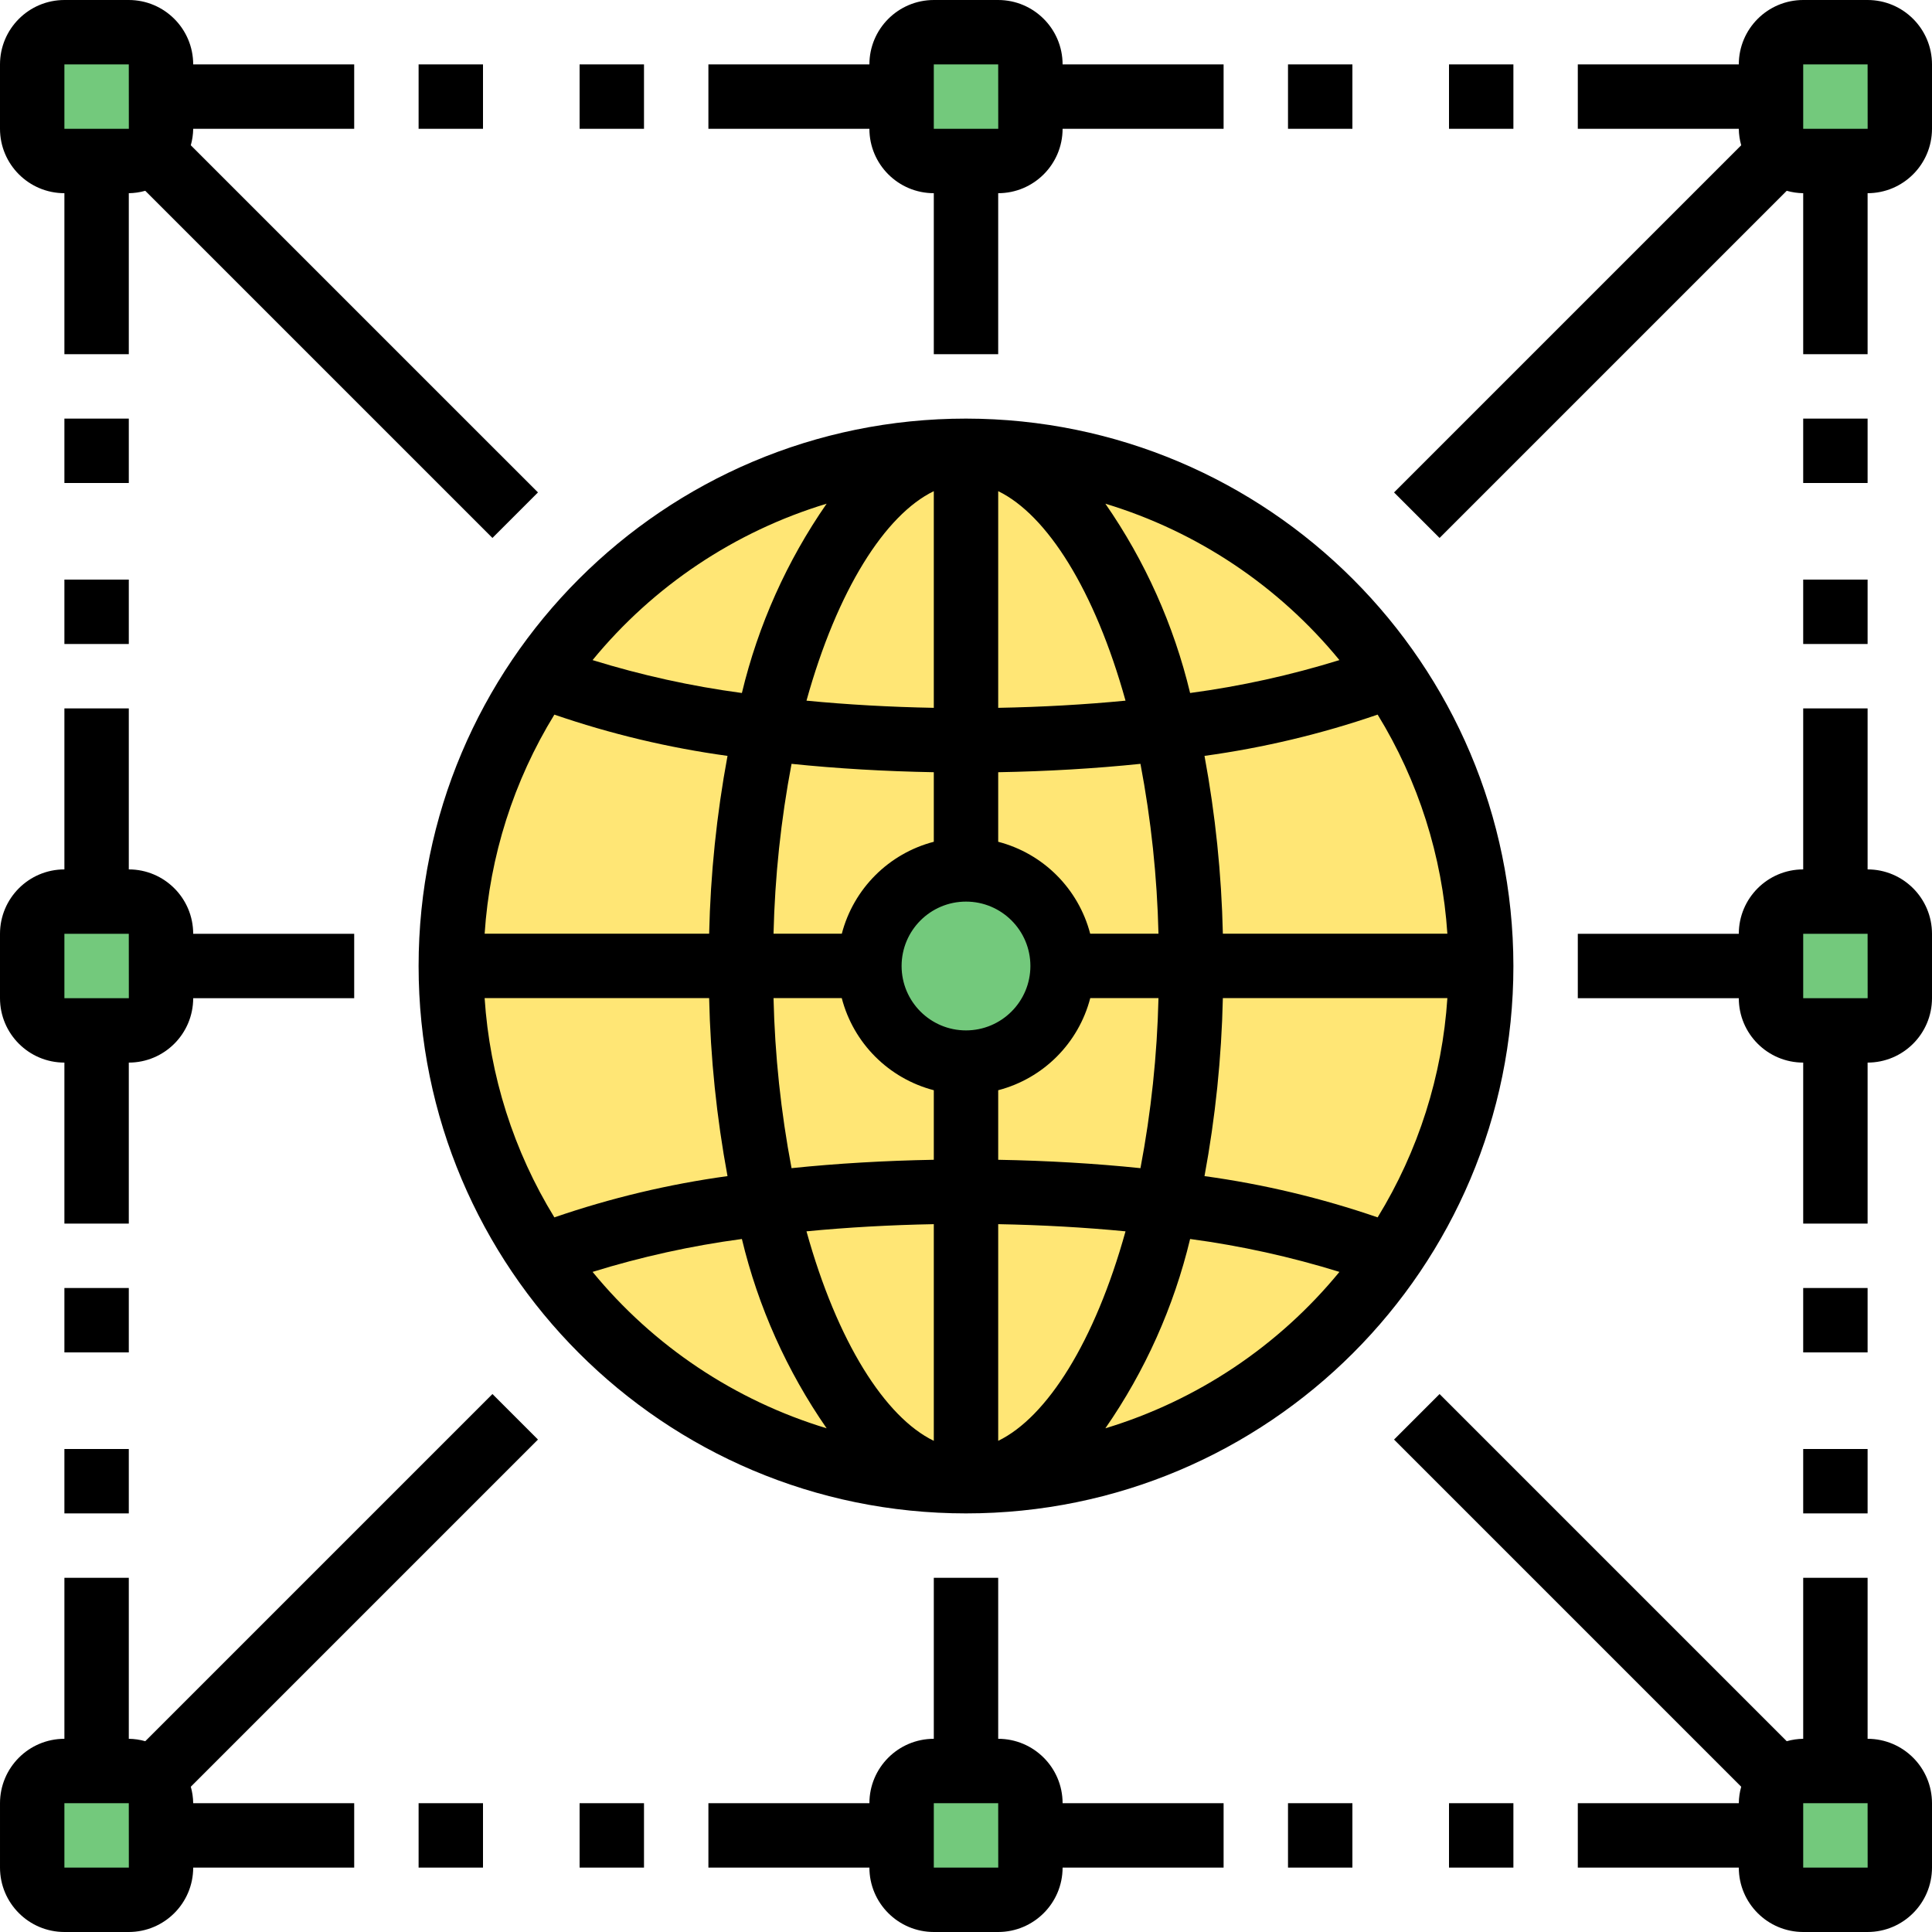<svg height="480pt" viewBox="0 0 480 480" width="480pt" xmlns="http://www.w3.org/2000/svg"><path d="m368 240c0 70.691-57.309 128-128 128s-128-57.309-128-128 57.309-128 128-128 128 57.309 128 128zm0 0" fill="#ffe675"/><g fill="#73c97c"><path d="m16 224h16c4.418 0 8 3.582 8 8v16c0 4.418-3.582 8-8 8h-16c-4.418 0-8-3.582-8-8v-16c0-4.418 3.582-8 8-8zm0 0"/><path d="m16 8h16c4.418 0 8 3.582 8 8v16c0 4.418-3.582 8-8 8h-16c-4.418 0-8-3.582-8-8v-16c0-4.418 3.582-8 8-8zm0 0"/><path d="m232 8h16c4.418 0 8 3.582 8 8v16c0 4.418-3.582 8-8 8h-16c-4.418 0-8-3.582-8-8v-16c0-4.418 3.582-8 8-8zm0 0"/><path d="m448 8h16c4.418 0 8 3.582 8 8v16c0 4.418-3.582 8-8 8h-16c-4.418 0-8-3.582-8-8v-16c0-4.418 3.582-8 8-8zm0 0"/><path d="m16 440h16c4.418 0 8 3.582 8 8v16c0 4.418-3.582 8-8 8h-16c-4.418 0-8-3.582-8-8v-16c0-4.418 3.582-8 8-8zm0 0"/><path d="m232 440h16c4.418 0 8 3.582 8 8v16c0 4.418-3.582 8-8 8h-16c-4.418 0-8-3.582-8-8v-16c0-4.418 3.582-8 8-8zm0 0"/><path d="m448 440h16c4.418 0 8 3.582 8 8v16c0 4.418-3.582 8-8 8h-16c-4.418 0-8-3.582-8-8v-16c0-4.418 3.582-8 8-8zm0 0"/><path d="m448 224h16c4.418 0 8 3.582 8 8v16c0 4.418-3.582 8-8 8h-16c-4.418 0-8-3.582-8-8v-16c0-4.418 3.582-8 8-8zm0 0"/><path d="m264 240c0 13.254-10.746 24-24 24s-24-10.746-24-24 10.746-24 24-24 24 10.746 24 24zm0 0"/></g><path d="m16 264v40h16v-40c8.832-.008 15.992-7.168 16-16h40v-16h-40c-.008-8.832-7.168-15.992-16-16v-40h-16v40c-8.832.008-15.992 7.168-16 16v16c.008 8.832 7.168 15.992 16 16zm0-32h16l.012 16h-16.012zm0 0"/><path d="m16 48v40h16v-40c1.383-.02 2.758-.219 4.09-.598l86.254 86.25 11.312-11.312-86.254-86.25c.379-1.332.578-2.707.598-4.09h40v-16h-40c-.008-8.832-7.168-15.992-16-16h-16c-8.832.008-15.992 7.168-16 16v16c.008 8.832 7.168 15.992 16 16zm0-32h16l.012 16h-16.012zm0 0"/><path d="m232 48v40h16v-40c8.832-.008 15.992-7.168 16-16h40v-16h-40c-.008-8.832-7.168-15.992-16-16h-16c-8.832.008-15.992 7.168-16 16h-40v16h40c.008 8.832 7.168 15.992 16 16zm0-32h16l.012 16h-16.012zm0 0"/><path d="m464 0h-16c-8.832.008-15.992 7.168-16 16h-40v16h40c.02 1.383.219 2.758.598 4.09l-86.254 86.254 11.312 11.312 86.254-86.254c1.332.379 2.707.578 4.09.598v40h16v-40c8.832-.008 15.992-7.168 16-16v-16c-.008-8.832-7.168-15.992-16-16zm-16 32v-16h16l.012 16zm0 0"/><path d="m248 432v-40h-16v40c-8.832.008-15.992 7.168-16 16h-40v16h40c.008 8.832 7.168 15.992 16 16h16c8.832-.008 15.992-7.168 16-16h40v-16h-40c-.008-8.832-7.168-15.992-16-16zm-16 32v-16h16l.012 16zm0 0"/><path d="m464 432v-40h-16v40c-1.383.02-2.758.219-4.09.598l-86.254-86.254-11.312 11.312 86.254 86.254c-.379 1.332-.578 2.707-.598 4.09h-40v16h40c.008 8.832 7.168 15.992 16 16h16c8.832-.008 15.992-7.168 16-16v-16c-.008-8.832-7.168-15.992-16-16zm-16 32v-16h16l.012 16zm0 0"/><path d="m464 216v-40h-16v40c-8.832.008-15.992 7.168-16 16h-40v16h40c.008 8.832 7.168 15.992 16 16v40h16v-40c8.832-.008 15.992-7.168 16-16v-16c-.008-8.832-7.168-15.992-16-16zm-16 32v-16h16l.012 16zm0 0"/><path d="m36.09 432.598c-1.332-.379-2.707-.578-4.09-.598v-40h-16v40c-8.832.008-15.992 7.168-16 16v16c.008 8.832 7.168 15.992 16 16h16c8.832-.008 15.992-7.168 16-16h40v-16h-40c-.02-1.383-.219-2.758-.598-4.09l86.254-86.254-11.312-11.312zm-20.09 31.402v-16h16l.012 16zm0 0"/><path d="m16 360h16v16h-16zm0 0"/><path d="m16 320h16v16h-16zm0 0"/><path d="m240 104c-75.109 0-136 60.891-136 136s60.891 136 136 136 136-60.891 136-136c-.082-75.074-60.926-135.918-136-136zm30.855 127.973c-2.926-11.188-11.668-19.922-22.855-22.836v-17.281c12.152-.219 24.027-.91 35.344-2.082 2.645 13.922 4.141 28.035 4.477 42.199zm-30.855 24.027c-8.836 0-16-7.164-16-16s7.164-16 16-16 16 7.164 16 16c-.008 8.832-7.168 15.992-16 16zm8-80.141v-53.832c12.109 5.871 24 24.598 31.633 52.051-10.137.98-20.742 1.578-31.633 1.781zm-16-53.832v53.832c-10.891-.203-21.496-.801-31.633-1.781 7.633-27.453 19.523-46.18 31.633-52.051zm0 69.828v17.281c-11.188 2.914-19.93 11.648-22.855 22.836h-16.965c.336-14.164 1.832-28.277 4.477-42.199 11.316 1.172 23.191 1.863 35.344 2.082zm-55.816 40.117h-55.777c1.27-19.281 7.215-37.961 17.324-54.426 13.973 4.805 28.379 8.238 43.016 10.25-2.703 14.578-4.23 29.352-4.562 44.176zm0 16c.328 14.844 1.855 29.633 4.562 44.23-14.637 2.012-29.043 5.445-43.016 10.254-10.117-16.484-16.062-35.184-17.328-54.484zm15.996 0h16.949c2.91 11.211 11.66 19.969 22.871 22.891v17.281c-12.152.219-24.027.91-35.344 2.082-2.648-13.938-4.145-28.07-4.477-42.254zm39.82 56.168v53.832c-12.109-5.871-24-24.598-31.633-52.051 10.137-.98 20.742-1.578 31.633-1.781zm16 53.832v-53.832c10.891.203 21.496.801 31.633 1.781-7.633 27.453-19.523 46.18-31.633 52.051zm0-69.828v-17.281c11.211-2.922 19.961-11.68 22.871-22.891h16.949c-.332 14.184-1.828 28.316-4.477 42.254-11.316-1.172-23.191-1.863-35.344-2.082zm55.816-40.172h55.781c-1.266 19.297-7.211 38-17.328 54.48-13.973-4.805-28.379-8.238-43.016-10.25 2.707-14.598 4.234-29.387 4.562-44.23zm0-16c-.332-14.824-1.859-29.598-4.562-44.176 14.637-2.012 29.043-5.445 43.016-10.254 10.109 16.469 16.055 35.148 17.324 54.43zm28.961-67.973c-12.117 3.754-24.523 6.492-37.098 8.176-4.043-16.848-11.18-32.797-21.055-47.035 22.805 6.91 43.043 20.434 58.152 38.859zm-127.402-38.859c-9.875 14.238-17.016 30.188-21.055 47.035-12.574-1.684-24.98-4.422-37.098-8.176 15.109-18.426 35.348-31.949 58.152-38.859zm-58.152 190.859c12.117-3.754 24.523-6.492 37.098-8.176 4.039 16.848 11.18 32.797 21.055 47.035-22.805-6.91-43.043-20.434-58.152-38.859zm127.402 38.859c9.875-14.238 17.016-30.188 21.055-47.035 12.574 1.684 24.98 4.422 37.098 8.176-15.109 18.426-35.348 31.949-58.152 38.859zm0 0"/><path d="m16 104h16v16h-16zm0 0"/><path d="m16 144h16v16h-16zm0 0"/><path d="m104 16h16v16h-16zm0 0"/><path d="m144 16h16v16h-16zm0 0"/><path d="m360 16h16v16h-16zm0 0"/><path d="m320 16h16v16h-16zm0 0"/><path d="m448 104h16v16h-16zm0 0"/><path d="m448 144h16v16h-16zm0 0"/><path d="m448 360h16v16h-16zm0 0"/><path d="m448 320h16v16h-16zm0 0"/><path d="m360 448h16v16h-16zm0 0"/><path d="m320 448h16v16h-16zm0 0"/><path d="m104 448h16v16h-16zm0 0"/><path d="m144 448h16v16h-16zm0 0"/></svg>